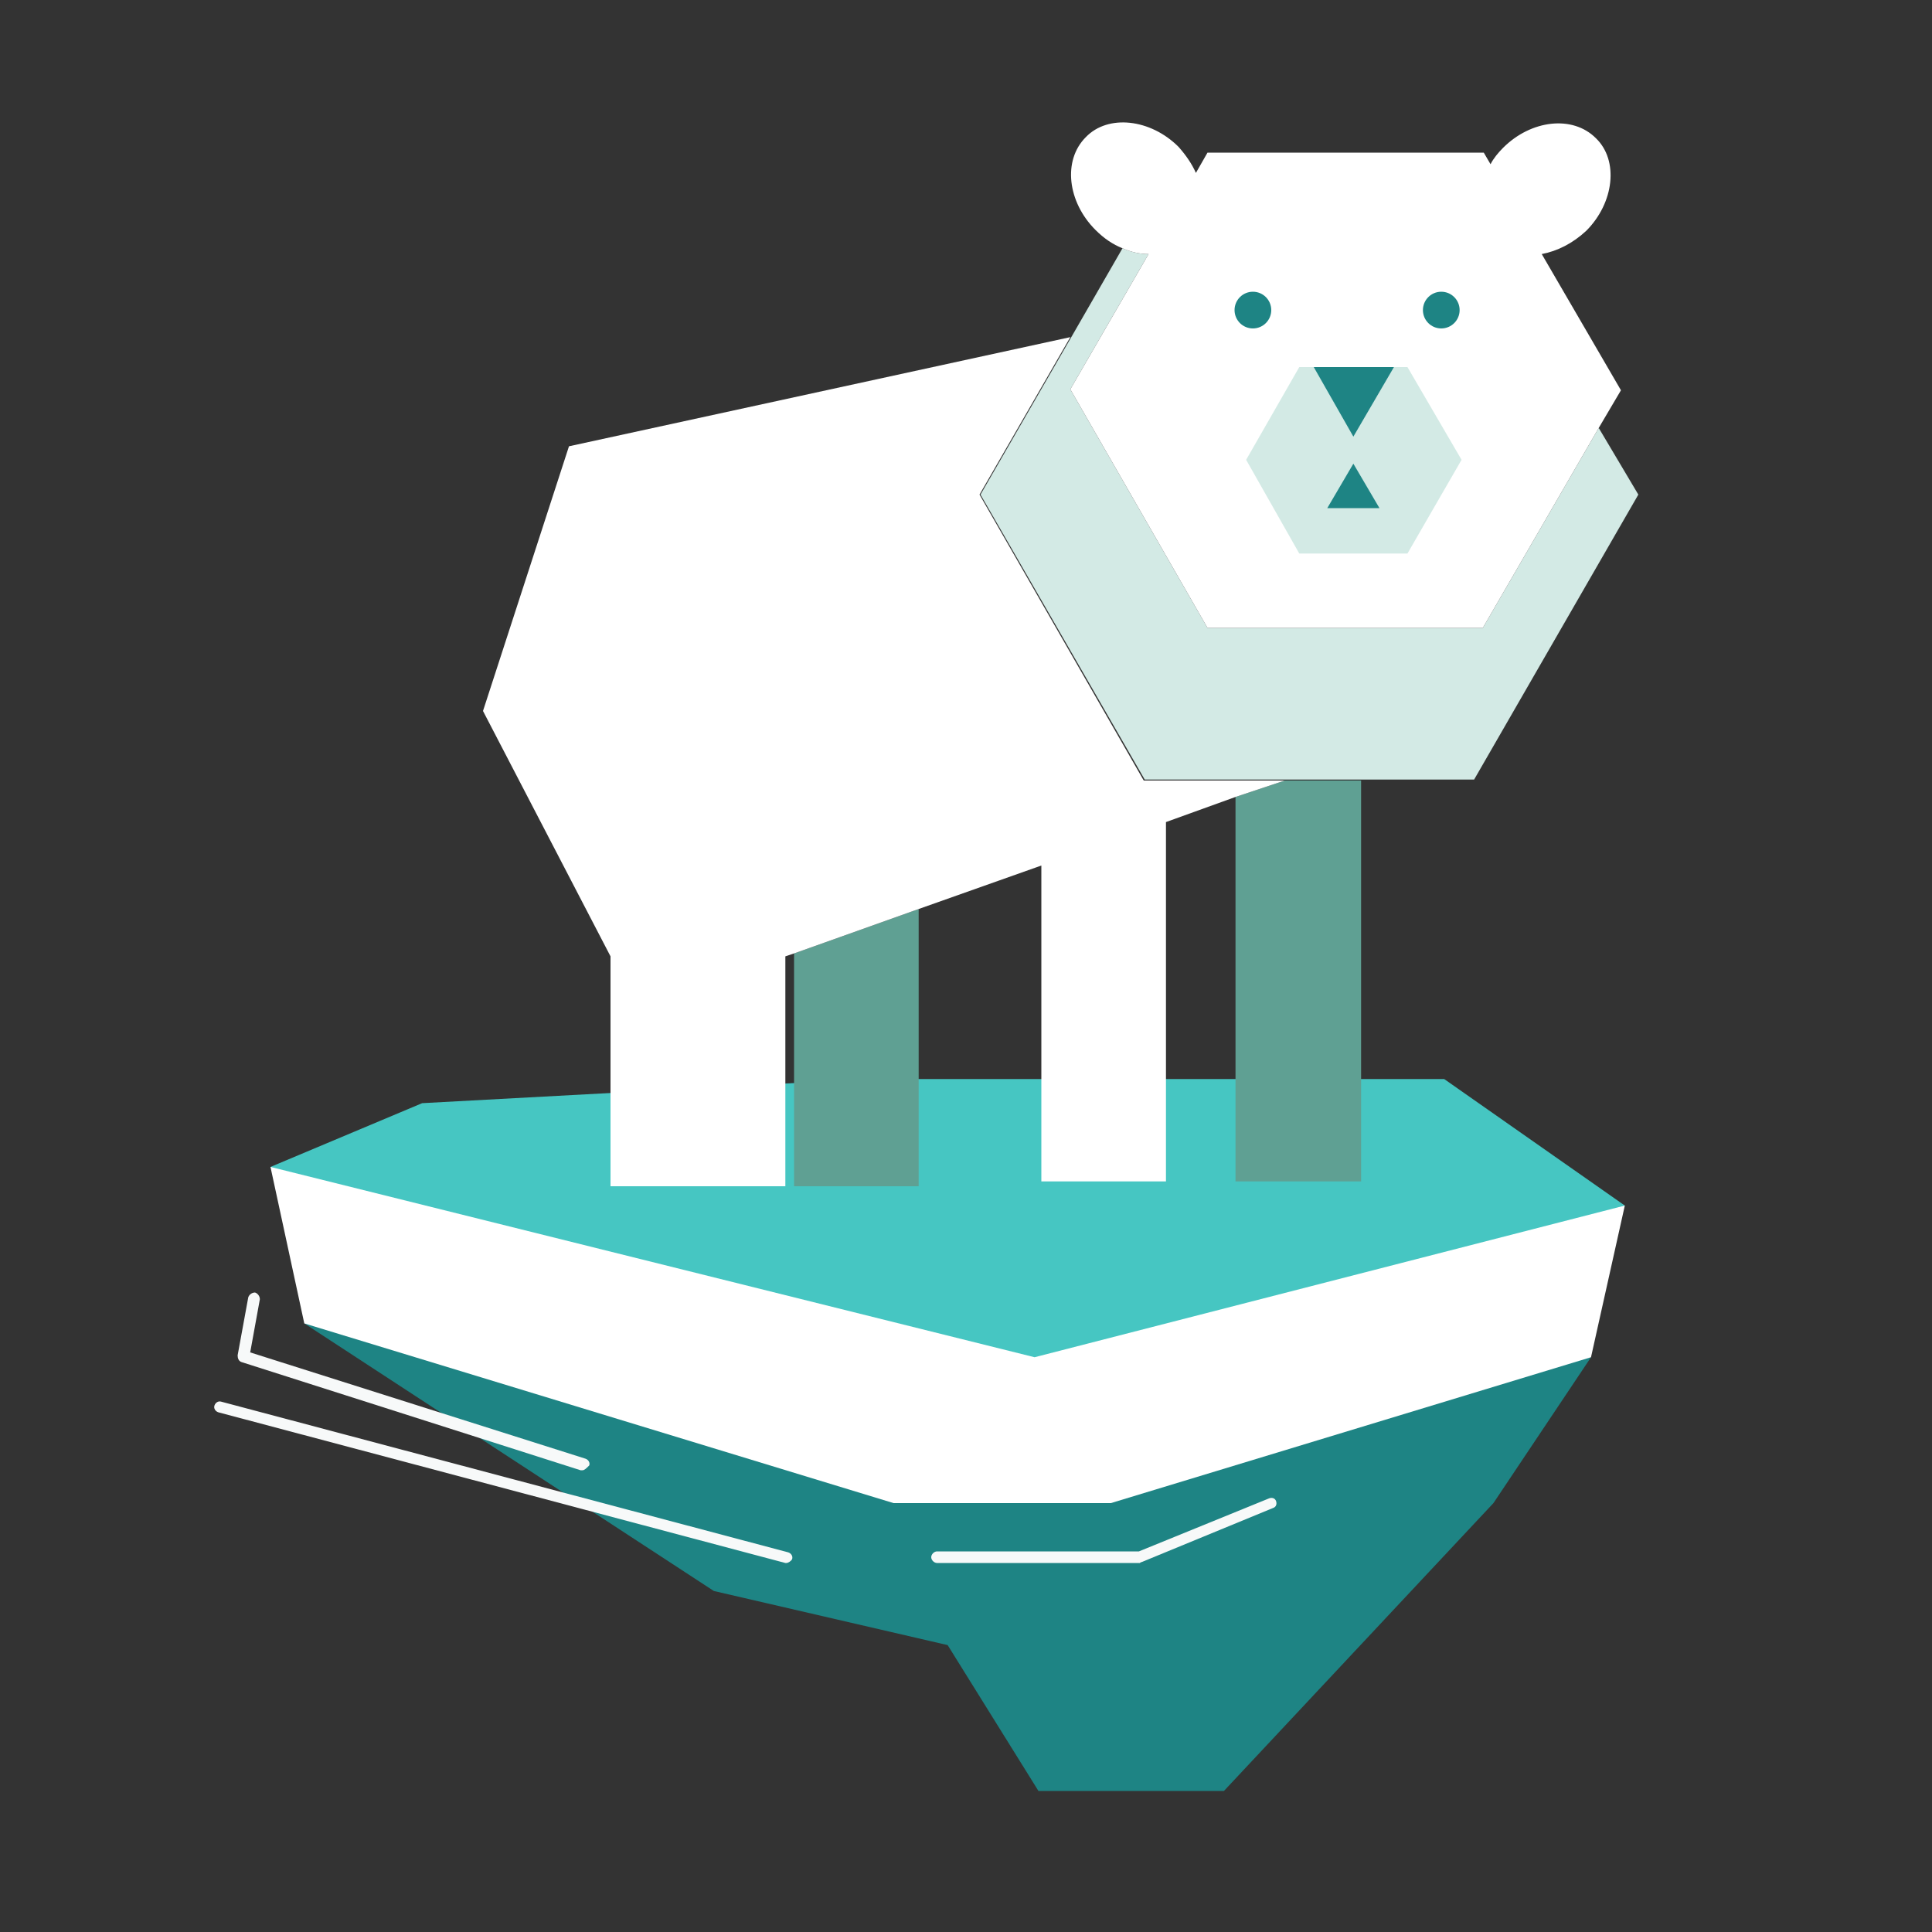 <?xml version="1.0" encoding="utf-8"?>
<!-- Generator: Adobe Illustrator 18.0.0, SVG Export Plug-In . SVG Version: 6.00 Build 0)  -->
<!DOCTYPE svg PUBLIC "-//W3C//DTD SVG 1.1//EN" "http://www.w3.org/Graphics/SVG/1.1/DTD/svg11.dtd">
<svg version="1.1" id="Lag_1" xmlns="http://www.w3.org/2000/svg" xmlns:xlink="http://www.w3.org/1999/xlink" x="0px" y="0px"
	 viewBox="0 0 200 200" enable-background="new 0 0 200 200" xml:space="preserve">
<rect x="0" y="0" width="200" height="200" fill="#333333" stroke="none"/>
<polygon fill="#1E8484" points="31.5,137 73.9,164.7 98.1,170.3 107.5,185.4 126.7,185.4 154.6,155.6 164.7,140.5 "/>
<polygon fill="#FFFFFF" points="28,120.8 31.5,137 92.5,155.6 115,155.6 164.7,140.5 168.2,124.8 "/>
<polygon fill="#46C6C2" points="89.9,111.7 149.5,111.7 168.2,124.8 107.1,140.5 28,120.8 43.7,114.2 "/>
<g>
	<path fill="#F7F9F9" d="M60.3,152.2c-0.1,0-0.1,0-0.2,0L25,141c-0.3-0.1-0.4-0.4-0.4-0.7l1.1-6c0.1-0.3,0.4-0.5,0.7-0.5
		c0.3,0.1,0.5,0.4,0.5,0.7l-1,5.5l34.7,11c0.3,0.1,0.5,0.4,0.4,0.7C60.7,152,60.5,152.2,60.3,152.2z"/>
</g>
<g>
	<path fill="#F7F9F9" d="M81.4,161.8c0,0-0.1,0-0.1,0l-58.7-15.6c-0.3-0.1-0.5-0.4-0.4-0.7c0.1-0.3,0.4-0.5,0.7-0.4l58.7,15.6
		c0.3,0.1,0.5,0.4,0.4,0.7C81.9,161.6,81.6,161.8,81.4,161.8z"/>
</g>
<g>
	<path fill="#F7F9F9" d="M118,161.8h-21c-0.3,0-0.6-0.3-0.6-0.6c0-0.3,0.3-0.6,0.6-0.6h20.9l13.5-5.5c0.3-0.1,0.6,0,0.7,0.3
		c0.1,0.3,0,0.6-0.3,0.7l-13.6,5.6C118.1,161.7,118,161.8,118,161.8z"/>
</g>
<g>
	<g>
		<polygon fill="#5FA093" points="127.9,82.5 127.9,122.3 140.9,122.3 140.9,80.8 133,80.8 		"/>
		<polygon fill="#5FA093" points="82.2,122.8 95.1,122.8 95.1,94.1 82.2,98.7 		"/>
		<path fill="#D3EAE5" d="M165.5,44.3l-12,20.7H125l-14.2-24.7l8.1-14c-0.9,0-1.8-0.2-2.7-0.6l-5.3,9.2l-9.4,16.3l17,29.5h9.5h5.1
			h7.9h11.6l17-29.5L165.5,44.3z"/>
		<path fill="#FFFFFF" d="M110.8,40.3L125,65h28.5l12-20.7l2.3-3.9l-8.2-14.1c1.6-0.3,3.2-1.1,4.6-2.4c2.9-2.9,3.4-7.3,1-9.6
			c-2.4-2.4-6.7-1.9-9.6,1c-0.5,0.5-1,1.1-1.3,1.7l-0.7-1.2H125l-1.2,2.1c-0.4-0.9-1-1.8-1.8-2.7c-2.9-2.9-7.3-3.4-9.6-1
			c-2.4,2.4-1.9,6.7,1,9.6c0.9,0.9,1.8,1.5,2.8,1.9c0.9,0.4,1.8,0.6,2.7,0.6L110.8,40.3z"/>
		<polygon fill="#FFFFFF" points="127.9,80.8 118.4,80.8 101.4,51.2 110.8,34.9 58.9,46.2 50,73.6 63.2,99 63.2,122.8 81.3,122.8 
			81.3,99 82.2,98.7 95.1,94.1 107.8,89.6 107.8,122.3 120.7,122.3 120.7,85.1 127.9,82.5 133,80.8 		"/>
	</g>
	<g>
		<polygon fill="#D3EAE5" points="134.5,57.3 129,47.6 134.5,38 145.7,38 151.3,47.6 145.7,57.3 		"/>
		<polygon fill="#1E8484" points="140.1,45.2 144.3,38 136,38 		"/>
		<polygon fill="#1E8484" points="140.1,48 137.4,52.6 142.8,52.6 		"/>
		<circle fill="#1E8484" cx="129.7" cy="32.1" r="1.9"/>
		<circle fill="#1E8484" cx="149.2" cy="32.1" r="1.9"/>
	</g>
</g>
</svg>

